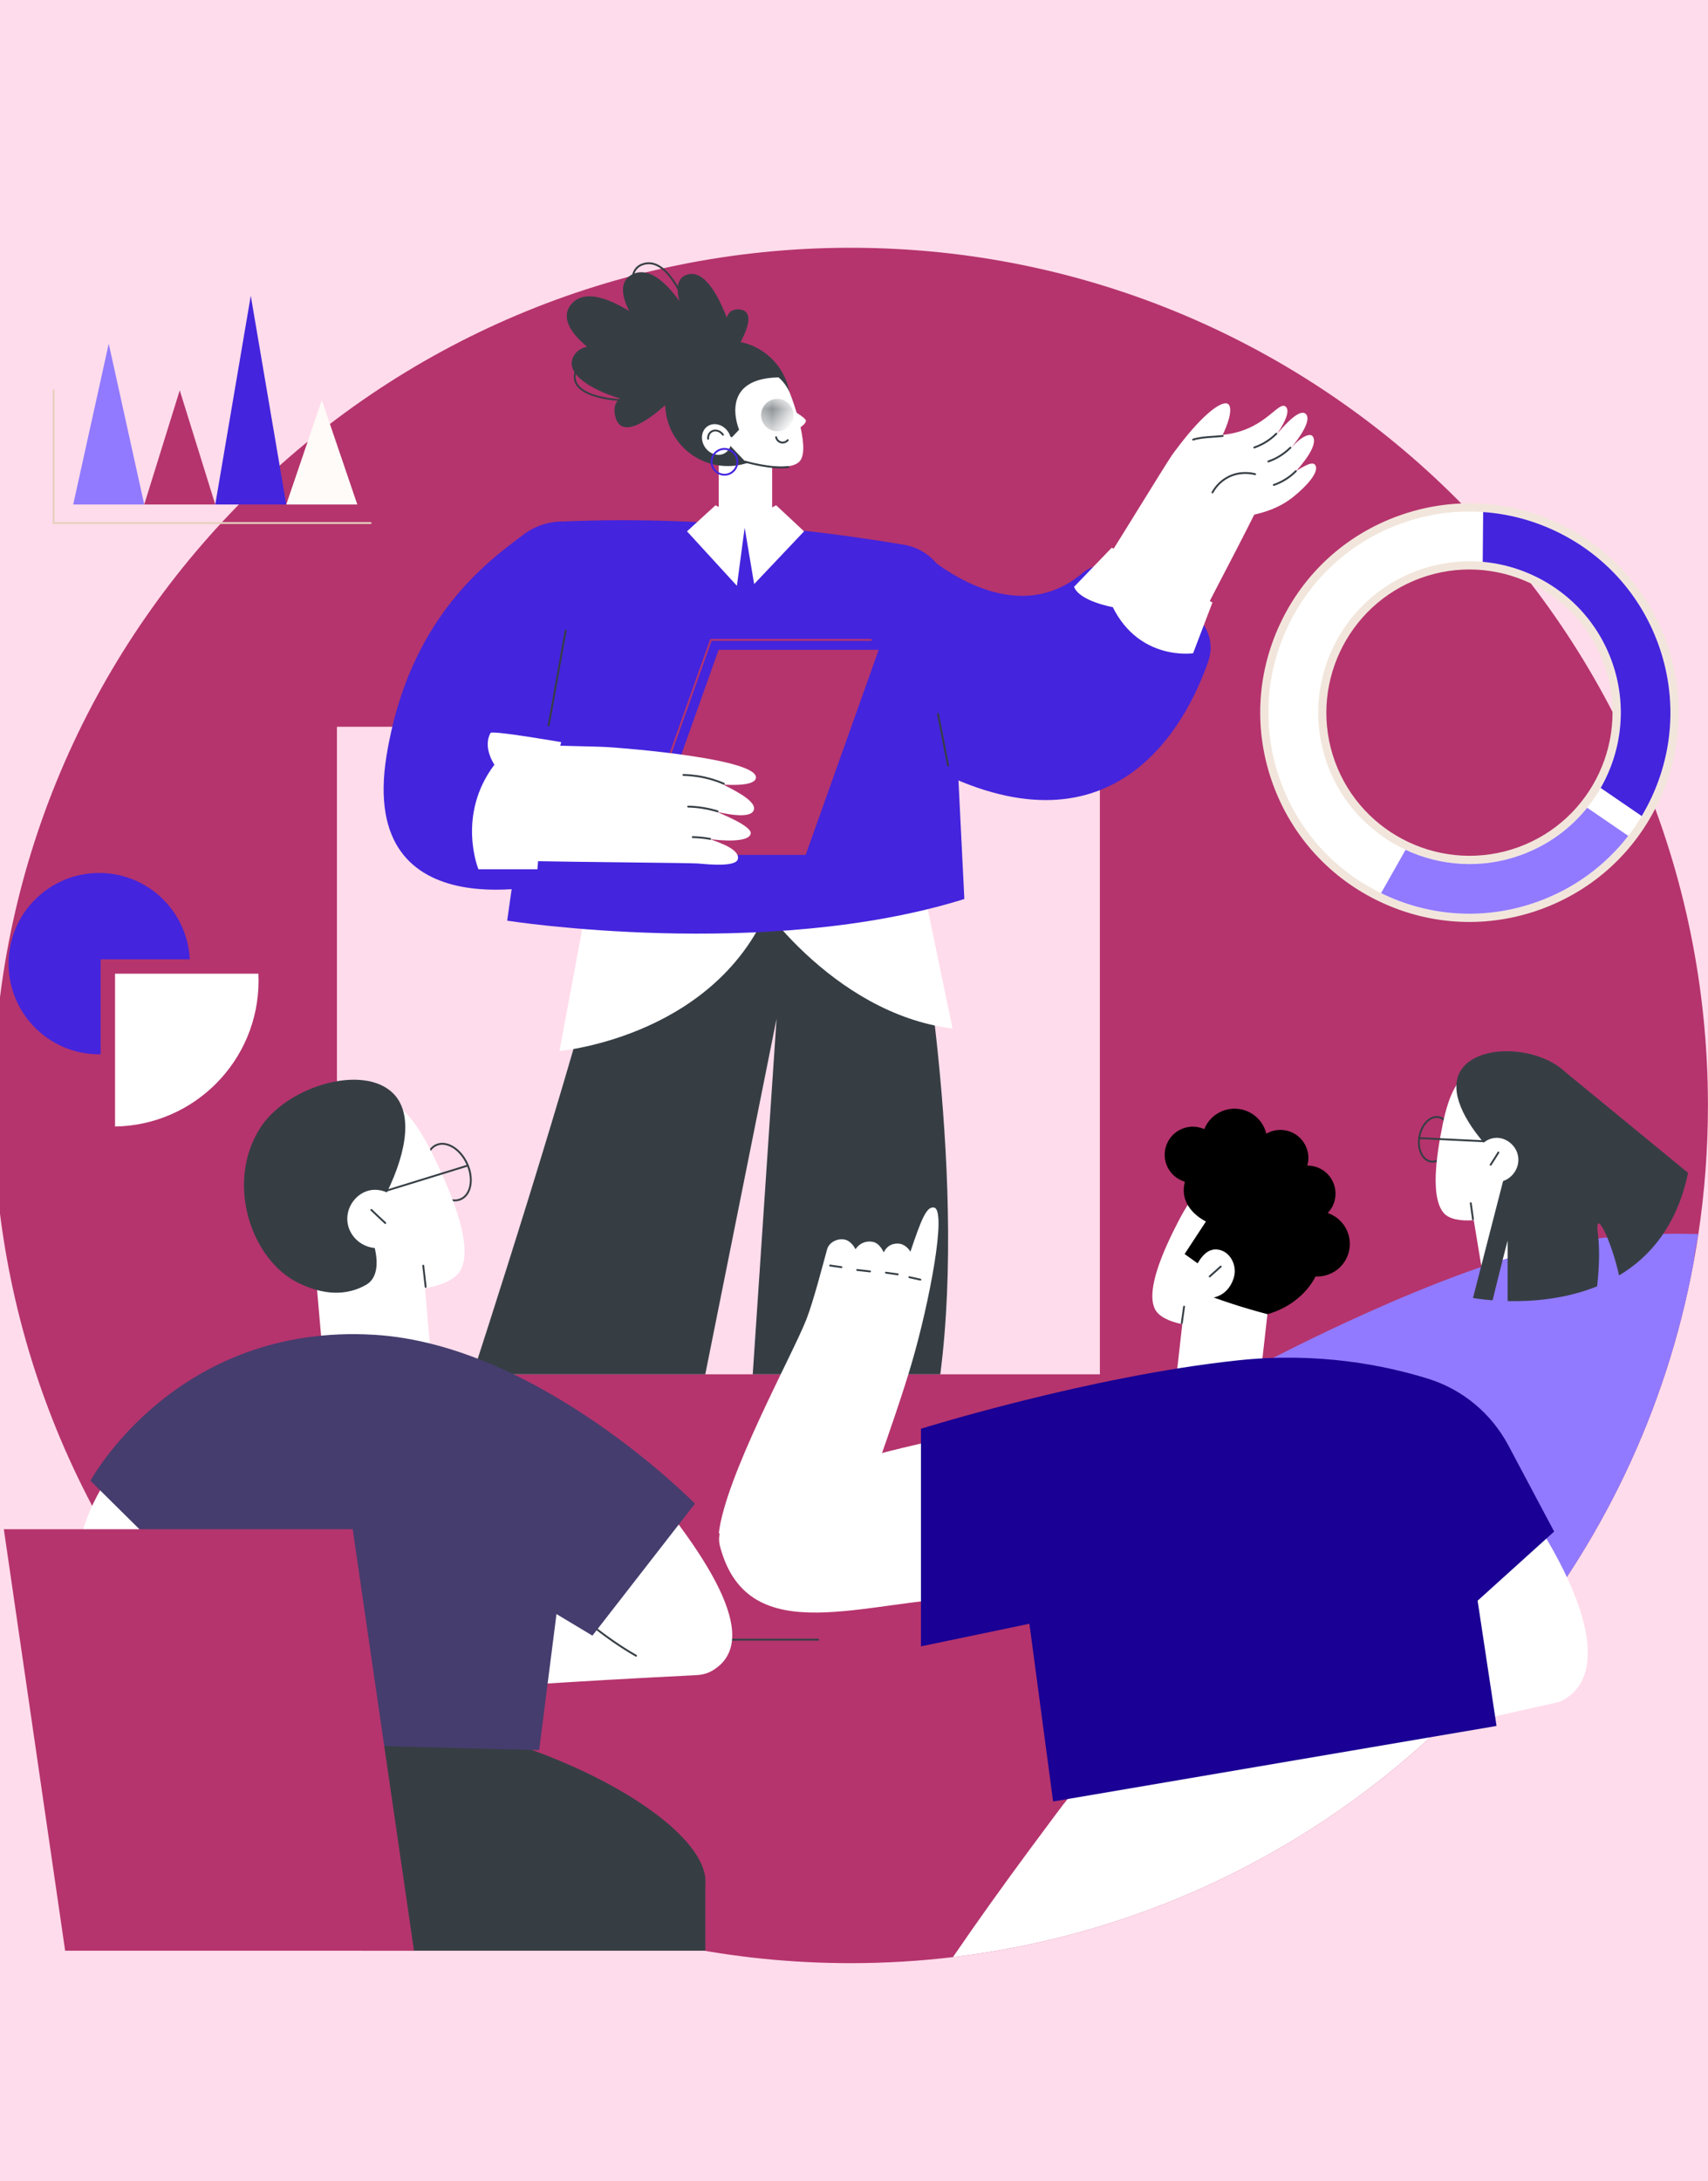 <svg width="94" height="120" viewBox="0 0 94 120" fill="none" xmlns="http://www.w3.org/2000/svg">
<rect x="0" y="0" width="94" height="120" fill="#808080" stroke="none"/>
<g clip-path="url(#clip0_177_9399)">
<rect width="94" height="120" fill="#FFDCEB"/>
<g clip-path="url(#clip1_177_9399)">
<g clip-path="url(#clip2_177_9399)">
<path d="M93.996 60.814C93.996 63.219 93.817 65.581 93.469 67.888C93.47 67.889 93.469 67.891 93.469 67.892C93.469 67.894 93.468 67.9 93.466 67.907C93.391 68.409 93.307 68.908 93.215 69.404C91.709 77.603 88.08 85.06 82.922 91.186C82.099 92.165 81.236 93.109 80.334 94.018C73.032 101.392 63.313 106.369 52.463 107.663C50.611 107.884 48.724 107.998 46.812 107.998C20.753 107.998 -0.372 86.873 -0.372 60.814C-0.372 34.755 20.753 13.63 46.812 13.63C72.871 13.63 93.996 34.755 93.996 60.814Z" fill="#B5346D"/>
<path d="M78.839 63.955C78.8 63.955 78.762 63.952 78.723 63.945C78.483 63.901 78.282 63.726 78.159 63.451C78.039 63.182 78.006 62.85 78.067 62.514C78.128 62.178 78.276 61.878 78.483 61.669C78.695 61.455 78.944 61.362 79.184 61.405C79.673 61.494 79.967 62.136 79.84 62.836C79.779 63.172 79.632 63.472 79.425 63.681C79.247 63.86 79.043 63.955 78.839 63.955ZM79.069 61.498C78.893 61.498 78.714 61.582 78.556 61.742C78.363 61.936 78.226 62.217 78.169 62.532C78.111 62.848 78.141 63.159 78.253 63.408C78.362 63.651 78.536 63.806 78.742 63.843C78.948 63.881 79.164 63.797 79.352 63.608C79.544 63.414 79.682 63.133 79.739 62.818C79.856 62.173 79.599 61.585 79.166 61.507C79.134 61.501 79.101 61.498 79.069 61.498Z" fill="#363E44"/>
<path d="M79.272 62.509C79.615 60.607 79.983 59.529 80.954 58.862C82.259 57.965 83.91 58.527 84.082 58.589C84.191 58.627 85.781 59.09 86.294 60.675C86.802 62.24 86.463 64.019 85.341 65.202L85.934 68.788C86.124 69.939 85.345 71.027 84.194 71.217L83.933 71.26C82.782 71.45 81.695 70.671 81.504 69.52L81.108 67.125C80.368 67.184 79.755 67.068 79.462 66.737C78.938 66.142 78.867 64.748 79.272 62.509Z" fill="white"/>
<path d="M81.642 62.833C81.641 62.833 81.64 62.833 81.639 62.833L78.143 62.663C78.114 62.662 78.092 62.638 78.094 62.609C78.095 62.581 78.12 62.559 78.148 62.56L81.644 62.73C81.672 62.731 81.694 62.755 81.693 62.784C81.692 62.811 81.669 62.833 81.642 62.833Z" fill="#363E44"/>
<path d="M81.066 67.125C81.04 67.125 81.018 67.106 81.015 67.08L80.893 66.199C80.889 66.171 80.909 66.145 80.937 66.141C80.966 66.137 80.991 66.157 80.995 66.185L81.117 67.066C81.121 67.094 81.101 67.12 81.073 67.124C81.07 67.124 81.068 67.125 81.066 67.125Z" fill="#363E44"/>
<path d="M82.038 64.127C82.028 64.127 82.019 64.124 82.01 64.118C81.986 64.103 81.979 64.071 81.995 64.047C82.156 63.799 82.255 63.639 82.328 63.523C82.364 63.465 82.393 63.417 82.42 63.375C82.436 63.351 82.468 63.344 82.492 63.359C82.516 63.375 82.523 63.407 82.507 63.431C82.48 63.473 82.451 63.52 82.415 63.577C82.343 63.694 82.243 63.855 82.081 64.103C82.071 64.118 82.055 64.127 82.038 64.127Z" fill="#363E44"/>
<path d="M80.457 58.797C81.474 57.398 84.673 57.578 86.128 58.96C88.095 60.828 87.83 64.196 86.158 65.604C85.597 66.077 84.633 66.701 83.447 66.371C82.754 66.179 82.724 65.21 82.722 64.976C83.304 64.767 83.649 64.175 83.546 63.596C83.442 63.013 82.911 62.596 82.376 62.594C82.021 62.593 81.759 62.774 81.654 62.857C80.362 61.335 79.732 59.794 80.457 58.797Z" fill="#363E44"/>
<path d="M93.47 67.888C93.47 67.888 93.47 67.89 93.469 67.892C93.469 67.894 93.467 67.9 93.466 67.908C93.437 68.048 93.262 68.909 93.215 69.404C91.709 77.604 88.08 85.06 82.922 91.186L77.279 92.272L76.257 84.553L72.203 85.064L69.793 74.849C69.793 74.849 79.231 69.843 85.794 68.48C88.276 67.963 91.063 67.821 93.469 67.888H93.47Z" fill="#917AFF"/>
<path d="M86.128 58.96C86.128 58.96 85.558 64.199 82.722 64.976L81.066 71.404C81.066 71.404 81.476 71.482 82.145 71.534C82.481 70.131 82.972 68.246 82.972 68.246V71.576C84.301 71.607 86.142 71.475 87.898 70.763C88.002 69.852 88.058 68.795 87.938 67.851C87.747 66.349 88.674 68.207 89.105 70.165C90.822 69.139 92.301 67.406 92.903 64.522L86.128 58.96Z" fill="#363E44"/>
<path d="M60.532 39.982H18.544V75.603H60.532V39.982Z" fill="#FFDCEB"/>
<path d="M26.014 75.603C26.014 75.603 31.639 58.398 33.593 50.205C33.593 50.205 41.677 47.321 50.395 49.178C50.395 49.178 53.237 64.142 51.749 75.603H41.427L42.738 56.043L38.815 75.603H26.014Z" fill="#363E44"/>
<path d="M42.495 23.213H39.554V29.229H42.495V23.213Z" fill="white"/>
<path d="M42.493 24.63C43.839 23.284 43.839 21.101 42.493 19.755C41.146 18.408 38.964 18.408 37.617 19.755C36.271 21.101 36.271 23.284 37.617 24.63C38.964 25.976 41.146 25.976 42.493 24.63Z" fill="#363E44"/>
<path d="M44.041 25.338C43.484 26.088 40.984 25.356 40.984 25.356L39.017 23.287C38.611 22.037 39.295 20.695 40.545 20.288C41.795 19.882 43.138 20.566 43.544 21.817C43.544 21.817 44.609 24.574 44.041 25.338Z" fill="white"/>
<path d="M43.477 22.495C43.477 22.495 44.328 22.954 44.351 23.141C44.379 23.364 43.713 23.721 43.713 23.721C43.713 23.721 43.494 22.492 43.477 22.495Z" fill="white"/>
<path d="M42.988 25.767C42.095 25.767 41.033 25.459 40.982 25.444C40.955 25.436 40.939 25.408 40.947 25.38C40.955 25.353 40.983 25.337 41.011 25.345C41.025 25.349 42.465 25.766 43.38 25.639C43.409 25.635 43.435 25.655 43.438 25.683C43.442 25.711 43.423 25.737 43.395 25.741C43.266 25.759 43.129 25.767 42.988 25.767Z" fill="#363E44"/>
<path d="M41.127 22.978C41.127 22.978 41.47 22.62 41.97 22.457C42.077 22.423 42.153 23.34 42.036 23.325C41.523 23.257 41.127 22.978 41.127 22.978Z" fill="white"/>
<mask id="mask0_177_9399" style="mask-type:luminance" maskUnits="userSpaceOnUse" x="41" y="22" width="3" height="2">
<path d="M41.127 22.981C41.127 22.981 41.63 22.454 42.309 22.388C42.987 22.322 43.583 22.742 43.583 22.742C43.583 22.742 43.079 23.269 42.401 23.335C41.722 23.401 41.127 22.981 41.127 22.981Z" fill="white"/>
</mask>
<g mask="url(#mask0_177_9399)">
<path d="M41.984 22.43C42.208 21.991 42.744 21.817 43.183 22.041C43.622 22.264 43.796 22.801 43.573 23.24C43.349 23.678 42.812 23.853 42.374 23.629C41.935 23.406 41.761 22.869 41.984 22.43Z" fill="#363E44"/>
</g>
<path d="M43.071 24.399C43.036 24.399 43 24.394 42.965 24.385C42.812 24.344 42.694 24.217 42.663 24.062C42.657 24.034 42.676 24.007 42.704 24.001C42.732 23.995 42.759 24.014 42.764 24.042C42.788 24.159 42.877 24.254 42.991 24.285C43.11 24.317 43.238 24.275 43.316 24.179C43.334 24.157 43.367 24.154 43.389 24.172C43.411 24.19 43.414 24.223 43.396 24.245C43.315 24.343 43.195 24.399 43.071 24.399Z" fill="#363E44"/>
<path d="M38.659 24.061C38.659 24.061 39.287 23.537 40.28 24.059L40.677 23.638C40.677 23.638 39.397 20.649 43.166 20.763C43.166 20.763 41.168 18.553 39.218 20.236C37.269 21.92 38.659 24.061 38.659 24.061Z" fill="#363E44"/>
<path d="M38.806 24.612C39.082 25.011 39.587 25.14 39.934 24.901C40.282 24.661 40.34 24.143 40.064 23.743C39.788 23.344 39.283 23.215 38.936 23.454C38.589 23.694 38.531 24.212 38.806 24.612Z" fill="white"/>
<path d="M38.971 24.19C38.944 24.19 38.921 24.169 38.919 24.142C38.907 23.963 38.979 23.802 39.114 23.709C39.336 23.555 39.657 23.636 39.831 23.887C39.847 23.91 39.841 23.942 39.818 23.959C39.794 23.975 39.762 23.969 39.746 23.946C39.605 23.741 39.347 23.673 39.172 23.794C39.068 23.865 39.012 23.993 39.022 24.135C39.024 24.163 39.003 24.188 38.974 24.19C38.973 24.19 38.972 24.19 38.971 24.19Z" fill="#363E44"/>
<path d="M39.87 26.167C39.55 26.167 39.251 25.962 39.146 25.641C39.017 25.242 39.236 24.812 39.635 24.682C40.034 24.552 40.464 24.772 40.594 25.171C40.723 25.57 40.504 26 40.105 26.13C40.027 26.155 39.948 26.167 39.87 26.167ZM39.244 25.609C39.356 25.954 39.728 26.144 40.073 26.032C40.418 25.919 40.608 25.548 40.496 25.203C40.383 24.858 40.011 24.668 39.667 24.78C39.322 24.892 39.132 25.264 39.244 25.609Z" fill="#4424DD"/>
<path d="M40.864 20.4C40.864 20.4 39.638 14.516 37.807 15.111C35.977 15.705 39.533 20.979 40.864 20.4Z" fill="#363E44"/>
<path d="M39.663 20.94C39.663 20.94 37.037 14.012 34.81 15.089C32.584 16.166 38.071 21.901 39.663 20.94Z" fill="#363E44"/>
<path d="M39.148 20.93C39.148 20.93 33.245 14.631 31.445 16.729C29.645 18.827 37.949 22.635 39.148 20.93Z" fill="#363E44"/>
<path d="M38.092 21.768C38.092 21.768 32.811 17.663 31.601 19.54C30.392 21.416 37.316 23.257 38.092 21.768Z" fill="#363E44"/>
<path d="M34.742 22.078C33.525 22.078 32.365 21.85 31.858 21.359C31.6 21.11 31.518 20.811 31.615 20.472C31.701 20.166 31.903 19.932 32.214 19.776C33.91 18.924 38.352 20.6 38.541 20.672L38.581 20.687L38.573 20.729C38.498 21.132 38.046 21.477 37.264 21.727C36.547 21.956 35.629 22.078 34.742 22.078ZM33.504 19.641C33.016 19.641 32.583 19.706 32.26 19.868C31.976 20.011 31.792 20.224 31.714 20.5C31.629 20.8 31.701 21.064 31.93 21.285C32.783 22.11 35.559 22.164 37.233 21.629C37.937 21.404 38.37 21.094 38.462 20.753C38.093 20.616 35.388 19.641 33.504 19.641Z" fill="#363E44"/>
<path d="M38.62 20.551C38.272 20.551 37.839 20.339 37.348 19.925C35.983 18.775 34.531 16.346 34.782 15.152C34.856 14.801 35.065 14.573 35.404 14.474C35.709 14.384 36.014 14.431 36.312 14.611C37.936 15.594 38.881 20.246 38.92 20.444L38.929 20.486L38.889 20.502C38.806 20.535 38.716 20.551 38.62 20.551ZM35.705 14.533C35.614 14.533 35.524 14.546 35.433 14.573C35.134 14.661 34.949 14.863 34.883 15.173C34.639 16.335 36.071 18.714 37.414 19.846C37.979 20.322 38.472 20.524 38.81 20.42C38.709 19.936 37.762 15.609 36.259 14.699C36.076 14.588 35.891 14.533 35.705 14.533Z" fill="#363E44"/>
<path d="M40.239 19.677C40.239 19.677 39.301 16.923 40.673 17.02C42.044 17.118 40.239 19.677 40.239 19.677Z" fill="#363E44"/>
<path d="M37.169 21.752C37.169 21.752 33.429 20.919 33.849 22.859C34.269 24.799 37.169 21.752 37.169 21.752Z" fill="#363E44"/>
<path d="M32.461 48.867L30.791 57.818C30.791 57.818 39.891 57.018 42.593 49.152L32.461 48.867Z" fill="white"/>
<path d="M41.171 48.527C41.275 49.111 45.735 55.749 52.423 56.582L50.563 47.632L41.171 48.527Z" fill="white"/>
<path d="M31.015 28.687L27.913 50.648C27.913 50.648 42.105 52.876 53.073 49.457L52.241 32.647C52.108 31.287 51.078 30.187 49.73 29.964C46.535 29.436 39.333 28.336 31.015 28.687Z" fill="#4424DD"/>
<path d="M65.564 33.719L61.753 31.354C61.066 30.928 60.188 31.006 59.571 31.528C55.539 34.941 50.675 30.288 50.675 30.288L48.305 30.901L51.591 42.405C61.347 47.257 65.274 39.926 66.505 36.36C66.847 35.368 66.455 34.272 65.564 33.719Z" fill="#4424DD"/>
<path d="M30.691 48.528C30.691 48.528 19.657 51.504 21.275 41.559C22.51 33.968 26.864 30.867 28.85 29.38C29.869 28.617 31.015 28.687 31.015 28.687L30.691 48.528Z" fill="#4424DD"/>
<path d="M30.195 39.965C30.192 39.965 30.189 39.964 30.186 39.964C30.158 39.959 30.139 39.932 30.144 39.904L31.082 34.679C31.087 34.651 31.114 34.633 31.142 34.638C31.17 34.643 31.189 34.67 31.184 34.698L30.246 39.922C30.241 39.947 30.22 39.965 30.195 39.965Z" fill="#363E44"/>
<path d="M52.18 42.169C52.156 42.169 52.135 42.152 52.13 42.127L51.569 39.283C51.564 39.255 51.582 39.228 51.61 39.223C51.638 39.218 51.665 39.236 51.671 39.264L52.231 42.108C52.236 42.136 52.218 42.163 52.19 42.168C52.187 42.169 52.184 42.169 52.18 42.169Z" fill="#363E44"/>
<path d="M72.411 25.636C72.327 25.424 72.077 25.43 71.34 25.909C72.15 24.99 72.474 24.327 72.247 24.006C72.103 23.802 71.577 24.009 70.992 24.727C71.475 24.133 72.224 23.116 71.861 22.768C71.532 22.484 70.802 23.264 70.29 23.862L70.29 23.862C70.866 23.009 70.975 22.51 70.733 22.352C70.384 22.124 69.77 23.273 68.207 23.743C66.83 24.157 65.861 23.73 64.926 24.55C64.673 24.772 64.533 24.988 64.452 25.111C63.878 25.986 62.425 28.383 60.289 31.789C60.769 32.803 61.672 33.525 62.654 34.116C63.258 34.48 63.895 34.804 64.567 35.022C64.861 35.117 65.176 35.198 65.492 35.225C66.511 33.122 67.641 31.075 69.028 28.311C69.028 28.311 69.028 28.311 69.028 28.311C69.557 28.185 70.39 27.966 71.181 27.33C71.883 26.765 72.563 26.022 72.411 25.636Z" fill="white"/>
<path d="M67.033 24.418C67.814 23.005 67.796 22.329 67.568 22.213C67.184 22.017 66.024 22.951 64.624 24.873C65.306 24.806 66.351 24.485 67.033 24.418Z" fill="white"/>
<path d="M66.728 27.142C66.72 27.142 66.711 27.14 66.704 27.136C66.679 27.122 66.669 27.091 66.683 27.066C66.825 26.808 67.091 26.45 67.552 26.207C68.205 25.863 68.844 25.973 69.088 26.036C69.116 26.043 69.132 26.071 69.125 26.099C69.118 26.126 69.09 26.143 69.063 26.136C68.83 26.076 68.222 25.971 67.6 26.299C67.161 26.53 66.908 26.87 66.773 27.115C66.764 27.132 66.746 27.142 66.728 27.142Z" fill="#363E44"/>
<path d="M65.663 24.237C65.641 24.237 65.621 24.223 65.614 24.201C65.605 24.174 65.62 24.145 65.647 24.136C65.99 24.028 66.349 24.003 66.73 23.978C66.908 23.966 67.091 23.953 67.283 23.932C67.311 23.929 67.337 23.949 67.34 23.978C67.343 24.006 67.323 24.032 67.294 24.035C67.101 24.056 66.916 24.069 66.737 24.081C66.363 24.106 66.009 24.13 65.678 24.234C65.673 24.236 65.668 24.237 65.663 24.237Z" fill="#363E44"/>
<path d="M69.03 24.669C69.008 24.669 68.988 24.655 68.981 24.634C68.972 24.607 68.986 24.578 69.013 24.569C69.195 24.506 69.373 24.425 69.541 24.33C69.784 24.192 70.008 24.021 70.207 23.822C70.227 23.802 70.26 23.802 70.28 23.822C70.3 23.842 70.3 23.875 70.28 23.895C70.074 24.1 69.843 24.277 69.592 24.42C69.419 24.518 69.235 24.601 69.046 24.666C69.041 24.668 69.035 24.669 69.03 24.669Z" fill="#363E44"/>
<path d="M69.803 25.438C69.782 25.438 69.762 25.424 69.754 25.403C69.745 25.376 69.759 25.347 69.786 25.337C69.969 25.274 70.147 25.194 70.314 25.099C70.557 24.96 70.781 24.79 70.981 24.591C71.001 24.571 71.033 24.571 71.053 24.591C71.074 24.611 71.074 24.644 71.053 24.664C70.848 24.869 70.616 25.046 70.365 25.188C70.192 25.287 70.009 25.37 69.82 25.435C69.814 25.437 69.809 25.438 69.803 25.438Z" fill="#363E44"/>
<path d="M70.104 26.73C70.082 26.73 70.062 26.717 70.055 26.695C70.046 26.669 70.06 26.639 70.087 26.63C70.27 26.567 70.447 26.486 70.615 26.391C70.858 26.253 71.082 26.082 71.281 25.883C71.302 25.863 71.334 25.863 71.354 25.883C71.374 25.904 71.374 25.936 71.354 25.956C71.149 26.161 70.917 26.338 70.666 26.481C70.493 26.579 70.309 26.662 70.121 26.727C70.115 26.729 70.109 26.73 70.104 26.73Z" fill="#363E44"/>
<path d="M59.112 32.282L61.185 30.13L66.728 33.145L65.663 35.937C65.663 35.937 62.728 36.379 61.241 33.4C61.241 33.4 59.404 33.076 59.112 32.282Z" fill="white"/>
<path d="M35.108 46.535C35.102 46.535 35.096 46.534 35.09 46.532C35.064 46.523 35.05 46.493 35.059 46.466L39.09 35.15H47.935C47.963 35.15 47.986 35.173 47.986 35.202C47.986 35.23 47.963 35.253 47.935 35.253H39.162L35.156 46.501C35.149 46.522 35.129 46.535 35.108 46.535Z" fill="#B5346D"/>
<path d="M44.341 47.029H35.532L39.55 35.747H48.359L44.341 47.029Z" fill="#B5346D"/>
<path d="M37.809 29.23L39.379 27.795L41.027 28.694L40.556 32.226L37.809 29.23Z" fill="white"/>
<path d="M44.252 29.23L42.713 27.795L40.934 28.74L41.505 32.131L44.252 29.23Z" fill="white"/>
<path d="M41.604 42.759C41.579 41.746 34.621 41.167 33.322 41.093C33.023 41.075 31.525 41.042 29.677 40.995C29.671 41.002 29.666 41.01 29.66 41.017C29.459 41.288 29.257 41.554 29.09 41.848C28.457 42.963 28.293 44.205 28.198 45.463C28.151 46.086 28.119 46.721 28.145 47.353C32.655 47.437 37.729 47.464 38.418 47.503C39.06 47.561 40.541 47.7 40.613 47.242C40.711 46.617 39.156 46.238 39.115 46.166C39.596 46.233 41.21 46.382 41.314 45.862C41.394 45.463 39.847 44.839 39.465 44.666C39.499 44.656 41.342 45.157 41.492 44.537C41.619 44.009 40.171 43.367 39.816 43.162C40.271 43.192 41.616 43.243 41.604 42.759Z" fill="white"/>
<path d="M39.835 43.166C39.828 43.166 39.822 43.165 39.815 43.162C39.567 43.055 39.31 42.965 39.05 42.893C38.584 42.765 38.1 42.694 37.612 42.684C37.584 42.683 37.561 42.659 37.562 42.631C37.562 42.603 37.585 42.58 37.613 42.58C37.614 42.58 37.614 42.58 37.614 42.58C38.11 42.592 38.603 42.663 39.077 42.794C39.341 42.867 39.603 42.959 39.856 43.067C39.882 43.078 39.894 43.109 39.883 43.135C39.874 43.154 39.855 43.166 39.835 43.166Z" fill="#363E44"/>
<path d="M39.493 44.686C39.488 44.686 39.483 44.685 39.478 44.684C39.424 44.667 39.369 44.651 39.312 44.635C38.846 44.507 38.362 44.436 37.874 44.425C37.846 44.425 37.823 44.401 37.824 44.373C37.824 44.345 37.847 44.322 37.875 44.322C37.876 44.322 37.876 44.322 37.876 44.322C38.373 44.333 38.865 44.405 39.34 44.536C39.397 44.551 39.453 44.568 39.508 44.585C39.536 44.593 39.551 44.622 39.542 44.649C39.536 44.672 39.515 44.686 39.493 44.686Z" fill="#363E44"/>
<path d="M39.084 46.201C39.081 46.201 39.078 46.201 39.075 46.201C38.764 46.143 38.445 46.11 38.127 46.103C38.098 46.103 38.076 46.079 38.076 46.05C38.077 46.022 38.098 46 38.129 46C38.453 46.007 38.777 46.041 39.093 46.099C39.121 46.104 39.14 46.131 39.135 46.159C39.13 46.184 39.109 46.201 39.084 46.201Z" fill="#363E44"/>
<path d="M26.997 40.321C27.083 40.168 30.884 40.826 30.884 40.826C30.884 40.826 29.732 45.191 29.579 47.819H26.33C26.33 47.819 25.111 44.844 27.21 42.068C27.21 42.068 26.55 41.118 26.997 40.321Z" fill="white"/>
<path d="M80.334 94.017C73.032 101.392 63.313 106.368 52.463 107.662C52.458 107.661 52.454 107.661 52.449 107.66C53.819 105.657 55.236 103.684 56.678 101.732C57.169 101.067 57.663 100.404 58.159 99.742C58.596 99.161 59.028 98.586 59.54 98.07C60.46 97.145 61.536 96.389 62.672 95.757C64.971 94.479 67.51 93.686 70.046 93.035C72.467 92.415 75.047 92.164 77.493 92.799C78.511 93.064 79.46 93.481 80.334 94.017Z" fill="white"/>
<path d="M64.547 67.789C65.415 66.013 66.078 65.054 67.22 64.668C68.755 64.149 70.223 65.163 70.375 65.271C70.472 65.34 71.908 66.239 71.972 67.942C72.035 69.624 71.205 71.281 69.771 72.133L69.354 75.828C69.22 77.014 68.15 77.868 66.964 77.734L66.695 77.704C65.509 77.57 64.656 76.5 64.789 75.314L65.067 72.845C64.322 72.697 63.751 72.412 63.556 72.004C63.205 71.273 63.524 69.88 64.547 67.789Z" fill="white"/>
<path d="M65.04 72.835C65.038 72.835 65.035 72.835 65.033 72.834C65.004 72.83 64.985 72.804 64.989 72.776L65.115 71.875C65.119 71.847 65.144 71.827 65.173 71.831C65.201 71.835 65.221 71.861 65.217 71.889L65.091 72.79C65.087 72.816 65.065 72.835 65.04 72.835Z" fill="#363E44"/>
<path d="M66.576 70.271C66.562 70.271 66.548 70.265 66.538 70.254C66.519 70.232 66.521 70.2 66.543 70.181C66.657 70.081 66.759 69.989 66.867 69.891C66.955 69.811 67.046 69.729 67.149 69.638C67.171 69.619 67.203 69.621 67.222 69.642C67.241 69.663 67.239 69.696 67.218 69.715C67.115 69.806 67.024 69.888 66.936 69.968C66.828 70.065 66.726 70.158 66.61 70.258C66.601 70.267 66.588 70.271 66.576 70.271Z" fill="#363E44"/>
<path d="M74.189 69.013C74.512 68.076 74.014 67.055 73.077 66.732C73.075 66.732 73.074 66.731 73.072 66.731C73.222 66.575 73.341 66.386 73.416 66.168C73.694 65.361 73.265 64.482 72.458 64.204C72.29 64.146 72.118 64.121 71.949 64.121C72.17 63.338 71.746 62.51 70.967 62.242C70.527 62.091 70.066 62.15 69.692 62.366C69.552 61.791 69.131 61.296 68.53 61.089C67.62 60.776 66.631 61.234 66.276 62.117C66.234 62.098 66.191 62.08 66.147 62.065C65.34 61.787 64.461 62.216 64.183 63.023C63.905 63.83 64.334 64.709 65.141 64.987C65.164 64.995 65.188 65 65.211 65.007C64.832 66.468 66.286 67.147 66.368 67.199C65.977 67.795 65.586 68.391 65.195 68.986C65.42 69.141 65.684 69.343 65.91 69.498C66.285 68.86 66.646 68.685 67.052 68.746C67.691 68.843 68.069 69.584 67.926 70.193C67.795 70.75 67.412 71.249 66.796 71.378C67.402 71.597 68.043 71.809 68.718 72.008C69.069 72.111 69.415 72.207 69.754 72.295C70 72.23 71.589 71.786 72.402 70.221C73.18 70.26 73.923 69.787 74.189 69.013Z" fill="black"/>
<path d="M85.532 93.692C77.911 95.388 73.397 96.463 71.722 96.814C71.546 96.851 71.237 96.917 70.826 96.891C69.305 96.795 68.834 95.586 67.281 94.755C65.518 93.812 63.992 94.279 63.886 93.779C63.813 93.432 64.339 93.094 65.576 92.851C65.576 92.851 65.576 92.851 65.576 92.851C64.615 92.927 63.307 92.974 63.266 92.443C63.252 91.827 64.782 91.592 65.715 91.494C64.586 91.612 63.95 91.337 64.001 91.035C64.082 90.56 64.936 90.265 66.434 90.167L66.434 90.167C65.381 89.946 65.158 89.735 65.269 89.479C65.47 89.012 66.703 88.955 67.8 89.072C69.036 89.203 69.949 89.734 70.517 90.082C70.517 90.082 70.517 90.082 70.517 90.082C75.732 88.341 79.188 87.221 83.371 85.729C84.227 85.424 85.532 93.692 85.532 93.692Z" fill="white"/>
<path d="M80.029 77.749C86.961 85.802 89.109 91.903 85.979 93.55C84.206 94.483 78.929 90.75 73.94 83.964C76.105 81.987 77.35 80.074 80.029 77.749Z" fill="white"/>
<path d="M54.345 78.598C45.687 80.44 38.888 82.305 39.63 85.083C41.202 90.963 47.734 87.941 53.539 87.89C53.758 85.505 54.143 81.489 54.345 78.598Z" fill="white"/>
<path d="M47.042 84.098C47.042 84.098 49.229 78.218 50.167 75.019C51.154 71.66 52.12 66.556 51.405 66.43C50.997 66.358 50.721 67.027 50.103 68.864C50.041 68.74 49.795 68.415 49.406 68.411C48.83 68.404 48.664 68.862 48.633 68.897C48.615 68.853 48.414 68.387 48.03 68.317C47.596 68.239 47.271 68.439 47.08 68.727C47.033 68.62 46.821 68.241 46.449 68.185C46.067 68.127 45.626 68.344 45.518 68.733C45.32 69.446 44.773 71.577 44.38 72.581C43.607 74.557 39.92 81.207 39.558 84.359C42.235 83.751 47.042 84.098 47.042 84.098Z" fill="white"/>
<path d="M46.306 69.761C46.304 69.761 46.301 69.761 46.299 69.76L45.68 69.671C45.652 69.666 45.632 69.64 45.636 69.612C45.64 69.584 45.666 69.564 45.695 69.569L46.314 69.659C46.342 69.662 46.361 69.689 46.357 69.717C46.354 69.743 46.332 69.761 46.306 69.761Z" fill="#363E44"/>
<path d="M47.879 69.995C47.877 69.995 47.876 69.995 47.874 69.995L47.171 69.915C47.142 69.912 47.122 69.886 47.125 69.858C47.129 69.83 47.154 69.809 47.182 69.813L47.885 69.892C47.913 69.895 47.934 69.921 47.931 69.949C47.928 69.976 47.905 69.995 47.879 69.995Z" fill="#363E44"/>
<path d="M49.406 70.156C49.404 70.156 49.401 70.156 49.398 70.156C49.283 70.139 49.179 70.124 49.075 70.11C48.971 70.096 48.866 70.081 48.75 70.064C48.722 70.06 48.703 70.034 48.707 70.006C48.711 69.978 48.737 69.958 48.765 69.962C48.881 69.979 48.985 69.993 49.09 70.008C49.194 70.022 49.298 70.037 49.413 70.054C49.441 70.058 49.461 70.084 49.457 70.112C49.453 70.138 49.431 70.156 49.406 70.156Z" fill="#363E44"/>
<path d="M50.652 70.447C50.648 70.447 50.645 70.447 50.641 70.446L50.035 70.312C50.007 70.305 49.989 70.278 49.995 70.25C50.002 70.222 50.029 70.205 50.057 70.211L50.663 70.345C50.691 70.352 50.709 70.379 50.702 70.407C50.697 70.431 50.676 70.447 50.652 70.447Z" fill="#363E44"/>
<path d="M83.014 79.517C82.082 77.764 80.501 76.441 78.606 75.85C76.192 75.097 72.527 74.369 68.138 74.835C59.953 75.704 50.685 78.598 50.685 78.598V90.57L56.653 89.326L57.958 99.104L82.362 94.948L81.321 88.058L85.532 84.254L83.014 79.517Z" fill="#1A0094"/>
<path d="M38.818 107.314H19.927V100.191L38.818 103.602V107.314Z" fill="#363E44"/>
<path d="M38.745 104.017C39.507 101.668 34.739 98.018 28.096 95.864C21.453 93.709 15.45 93.866 14.689 96.215C13.927 98.563 18.695 102.213 25.338 104.368C31.981 106.522 37.983 106.365 38.745 104.017Z" fill="#363E44"/>
<path d="M45.029 90.254H20.44C20.412 90.254 20.389 90.231 20.389 90.202C20.389 90.174 20.412 90.151 20.44 90.151H45.029C45.058 90.151 45.081 90.174 45.081 90.202C45.081 90.231 45.058 90.254 45.029 90.254Z" fill="#363E44"/>
<path d="M25.032 66.089C24.512 66.089 23.933 65.653 23.62 64.97C23.232 64.125 23.394 63.218 23.982 62.948C24.269 62.816 24.613 62.854 24.95 63.055C25.28 63.253 25.564 63.585 25.751 63.991C25.937 64.397 26.004 64.83 25.939 65.209C25.872 65.595 25.677 65.881 25.389 66.013C25.276 66.065 25.156 66.089 25.032 66.089ZM24.342 62.974C24.23 62.974 24.123 62.997 24.024 63.042C23.489 63.288 23.349 64.134 23.713 64.927C24.078 65.72 24.81 66.165 25.346 65.919C25.602 65.802 25.777 65.543 25.837 65.192C25.899 64.833 25.835 64.422 25.657 64.034C25.479 63.647 25.209 63.331 24.897 63.144C24.709 63.031 24.519 62.974 24.342 62.974Z" fill="#363E44"/>
<path d="M24.224 64.372C23.163 62.054 22.339 60.797 20.879 60.262C18.917 59.544 16.991 60.803 16.792 60.937C16.665 61.023 14.785 62.135 14.647 64.329C14.511 66.496 15.528 68.658 17.349 69.803L17.766 74.58C17.9 76.114 19.252 77.249 20.786 77.115L21.134 77.085C22.667 76.951 23.802 75.599 23.668 74.065L23.389 70.874C24.355 70.707 25.1 70.358 25.366 69.838C25.841 68.907 25.475 67.101 24.224 64.372Z" fill="white"/>
<path d="M21.285 65.548C21.262 65.548 21.242 65.534 21.235 65.512C21.227 65.485 21.242 65.456 21.269 65.448L25.682 64.085C25.709 64.077 25.738 64.092 25.747 64.12C25.755 64.147 25.74 64.176 25.713 64.184L21.3 65.546C21.295 65.548 21.29 65.548 21.285 65.548Z" fill="#363E44"/>
<path d="M23.426 70.845C23.4 70.845 23.378 70.826 23.375 70.799L23.242 69.634C23.239 69.606 23.259 69.58 23.287 69.577C23.316 69.573 23.341 69.594 23.345 69.622L23.477 70.788C23.481 70.816 23.46 70.842 23.432 70.845C23.43 70.845 23.428 70.845 23.426 70.845Z" fill="#363E44"/>
<path d="M21.202 67.332C21.19 67.332 21.177 67.327 21.167 67.318C20.878 67.053 20.699 66.881 20.568 66.755C20.504 66.694 20.451 66.643 20.402 66.598C20.381 66.579 20.38 66.546 20.399 66.525C20.419 66.504 20.452 66.503 20.473 66.522C20.521 66.568 20.575 66.619 20.639 66.681C20.77 66.806 20.949 66.978 21.237 67.242C21.258 67.261 21.259 67.294 21.24 67.315C21.23 67.326 21.216 67.332 21.202 67.332Z" fill="#363E44"/>
<path d="M21.493 60.017C19.735 58.562 15.704 59.84 14.298 62.083C12.395 65.115 13.838 69.332 16.436 70.585C17.308 71.005 18.744 71.488 20.153 70.677C20.976 70.204 20.696 68.956 20.623 68.656C19.81 68.581 19.175 67.936 19.117 67.163C19.059 66.384 19.601 65.676 20.284 65.498C20.738 65.38 21.132 65.526 21.293 65.597C22.446 63.229 22.746 61.053 21.493 60.017Z" fill="#363E44"/>
<path d="M5.539 88.412C11.872 91.296 15.94 93.292 17.336 93.907C17.482 93.971 17.74 94.086 18.102 94.138C19.445 94.331 20.073 93.352 21.576 92.903C23.282 92.394 24.527 93.084 24.709 92.663C24.836 92.371 24.439 91.977 23.405 91.537C23.405 91.537 23.405 91.537 23.405 91.537C24.228 91.78 25.359 92.06 25.491 91.599C25.614 91.06 24.324 90.573 23.529 90.317C24.491 90.627 25.094 90.501 25.104 90.225C25.12 89.792 24.429 89.377 23.142 89.018V89.017C24.099 89.014 24.331 88.87 24.281 88.624C24.19 88.176 23.126 87.901 22.149 87.803C21.049 87.694 20.157 87.995 19.6 88.198C19.6 88.198 19.6 88.198 19.6 88.198C15.371 85.713 12.562 84.097 9.188 82.02C8.497 81.595 5.538 88.412 5.539 88.412Z" fill="white"/>
<path d="M10.767 76.571C4.978 80.275 2.776 86.541 5.381 88.325C6.857 89.336 11.89 86.525 16.97 80.957C15.251 78.974 12.906 78.916 10.767 76.571Z" fill="white"/>
<path d="M38.319 92.154C31.381 92.495 26.875 92.841 25.353 92.897C25.194 92.903 24.912 92.915 24.556 92.829C23.237 92.512 23.007 91.368 21.77 90.395C20.367 89.29 18.959 89.471 18.942 89.013C18.929 88.694 19.442 88.474 20.563 88.448C20.563 88.448 20.563 88.447 20.563 88.447C19.709 88.369 18.555 88.211 18.599 87.734C18.68 87.186 20.057 87.21 20.889 87.266C19.882 87.198 19.366 86.858 19.456 86.598C19.599 86.189 20.392 86.058 21.72 86.2L21.72 86.2C20.83 85.843 20.667 85.622 20.802 85.412C21.049 85.029 22.139 85.166 23.083 85.437C24.147 85.742 24.867 86.351 25.312 86.747C25.313 86.747 25.313 86.747 25.313 86.747C30.148 85.999 33.347 85.533 37.239 84.849C38.035 84.709 38.319 92.154 38.319 92.154Z" fill="white"/>
<path d="M34.547 80.412C39.614 86.242 41.793 90.37 39.203 91.907C37.535 92.896 33.691 90.933 29.445 86.555C31.047 84.614 32.559 82.72 34.547 80.412Z" fill="white"/>
<path d="M35.005 91.138C34.996 91.138 34.988 91.136 34.98 91.131C33.27 90.157 31.344 88.588 29.408 86.592C29.388 86.571 29.389 86.538 29.409 86.519C29.43 86.499 29.462 86.499 29.482 86.52C31.411 88.509 33.33 90.073 35.031 91.041C35.055 91.055 35.064 91.087 35.05 91.112C35.04 91.128 35.023 91.138 35.005 91.138Z" fill="#363E44"/>
<path d="M4.978 81.46C4.978 81.46 9.673 72.768 20.609 73.43C29.673 73.978 38.247 82.72 38.247 82.72L32.604 89.98L30.626 88.794L29.673 96.276L6.516 95.684L8.881 85.321L4.978 81.46Z" fill="#453D6E"/>
<path d="M22.785 107.314H3.585L0.211 84.127H19.411L22.785 107.314Z" fill="#B5346D"/>
<path d="M84.805 50.02C81.916 51.071 78.791 50.934 76.005 49.634C73.219 48.334 71.106 46.027 70.055 43.138C69.004 40.249 69.141 37.123 70.441 34.337C71.741 31.551 74.048 29.438 76.937 28.388C79.826 27.337 82.951 27.474 85.738 28.774C88.524 30.074 90.637 32.381 91.687 35.27C92.738 38.159 92.601 41.284 91.301 44.07C90.001 46.856 87.694 48.969 84.805 50.02ZM78.179 31.803C74.099 33.287 71.986 37.815 73.47 41.896C74.955 45.977 79.482 48.089 83.563 46.605C87.644 45.12 89.756 40.593 88.272 36.512C86.788 32.431 82.26 30.319 78.179 31.803Z" fill="#F2E6DC"/>
<path d="M84.65 49.593C81.875 50.602 78.873 50.471 76.197 49.222C73.521 47.974 71.491 45.758 70.482 42.983C69.472 40.208 69.604 37.206 70.853 34.529C72.101 31.853 74.317 29.824 77.092 28.814C79.867 27.805 82.87 27.937 85.546 29.185C88.222 30.434 90.251 32.65 91.26 35.425C92.27 38.2 92.138 41.202 90.89 43.878C89.641 46.554 87.425 48.584 84.65 49.593ZM78.024 31.376C73.708 32.946 71.474 37.735 73.043 42.051C74.613 46.367 79.402 48.601 83.718 47.032C88.034 45.462 90.269 40.673 88.699 36.357C87.129 32.04 82.34 29.806 78.024 31.376Z" fill="white"/>
<path d="M73.044 42.052C72.787 41.347 72.633 40.63 72.572 39.916L69.836 39.933C69.905 40.962 70.12 41.988 70.482 42.984C71.316 45.276 72.845 47.185 74.86 48.484L76.209 46.103C74.8 45.153 73.668 43.767 73.044 42.052Z" fill="white"/>
<path d="M81.602 30.908C84.723 31.188 87.559 33.224 88.699 36.358C89.57 38.752 89.27 41.292 88.093 43.347L90.352 44.893C90.547 44.566 90.727 44.228 90.89 43.879C92.138 41.203 92.27 38.201 91.261 35.426C90.251 32.651 88.222 30.435 85.546 29.186C84.292 28.601 82.966 28.261 81.626 28.169L81.602 30.908Z" fill="#4424DD"/>
<path d="M72.564 38.598C72.801 35.429 74.849 32.532 78.024 31.377C78.77 31.106 79.53 30.948 80.285 30.895L80.308 28.159C79.224 28.216 78.142 28.434 77.093 28.816C74.317 29.825 72.102 31.855 70.853 34.531C70.244 35.836 69.901 37.219 69.827 38.615L72.564 38.598Z" fill="white"/>
<path d="M87.351 44.436C86.43 45.58 85.196 46.495 83.718 47.033C81.562 47.817 79.287 47.652 77.355 46.751L76.007 49.132C76.07 49.163 76.133 49.194 76.197 49.223C78.873 50.472 81.875 50.604 84.65 49.594C86.642 48.87 88.346 47.619 89.611 45.982L87.351 44.436Z" fill="#917AFF"/>
<path d="M7.938 27.754H4.029L5.984 18.906L7.938 27.754Z" fill="#917AFF"/>
<path d="M11.847 27.754H7.938L9.892 21.472L11.847 27.754Z" fill="#B5346D"/>
<path d="M15.755 27.754H11.847L13.801 16.267L15.755 27.754Z" fill="#4424DD"/>
<path d="M19.664 27.754H15.755L17.71 22.011L19.664 27.754Z" fill="#FFFBF8"/>
<path d="M20.397 28.825H2.95C2.921 28.825 2.898 28.801 2.898 28.773V21.471C2.898 21.443 2.921 21.42 2.95 21.42C2.979 21.42 3.002 21.443 3.002 21.471V28.721H20.397C20.425 28.721 20.448 28.744 20.448 28.773C20.448 28.801 20.425 28.825 20.397 28.825Z" fill="#E6D0BE"/>
<path d="M6.331 61.972C10.705 61.904 14.23 58.339 14.23 53.949C14.23 53.821 14.226 53.693 14.22 53.566H6.331V61.972Z" fill="white"/>
<path d="M5.539 52.775H10.442C10.318 50.13 8.135 48.024 5.459 48.024C2.704 48.024 0.471 50.257 0.471 53.013C0.471 55.768 2.704 58.001 5.459 58.001C5.486 58.001 5.512 58 5.539 57.999V52.775H5.539Z" fill="#4424DD"/>
</g>
</g>
</g>
<defs>
<clipPath id="clip0_177_9399">
<rect width="94" height="120" fill="white"/>
</clipPath>
<clipPath id="clip1_177_9399">
<rect x="-0.372" y="12.5" width="94.744" height="97" rx="7.519" fill="white"/>
</clipPath>
<clipPath id="clip2_177_9399">
<rect x="-0.372" y="12.5" width="94.744" height="97" rx="7.519" fill="white"/>
</clipPath>
</defs>
</svg>
